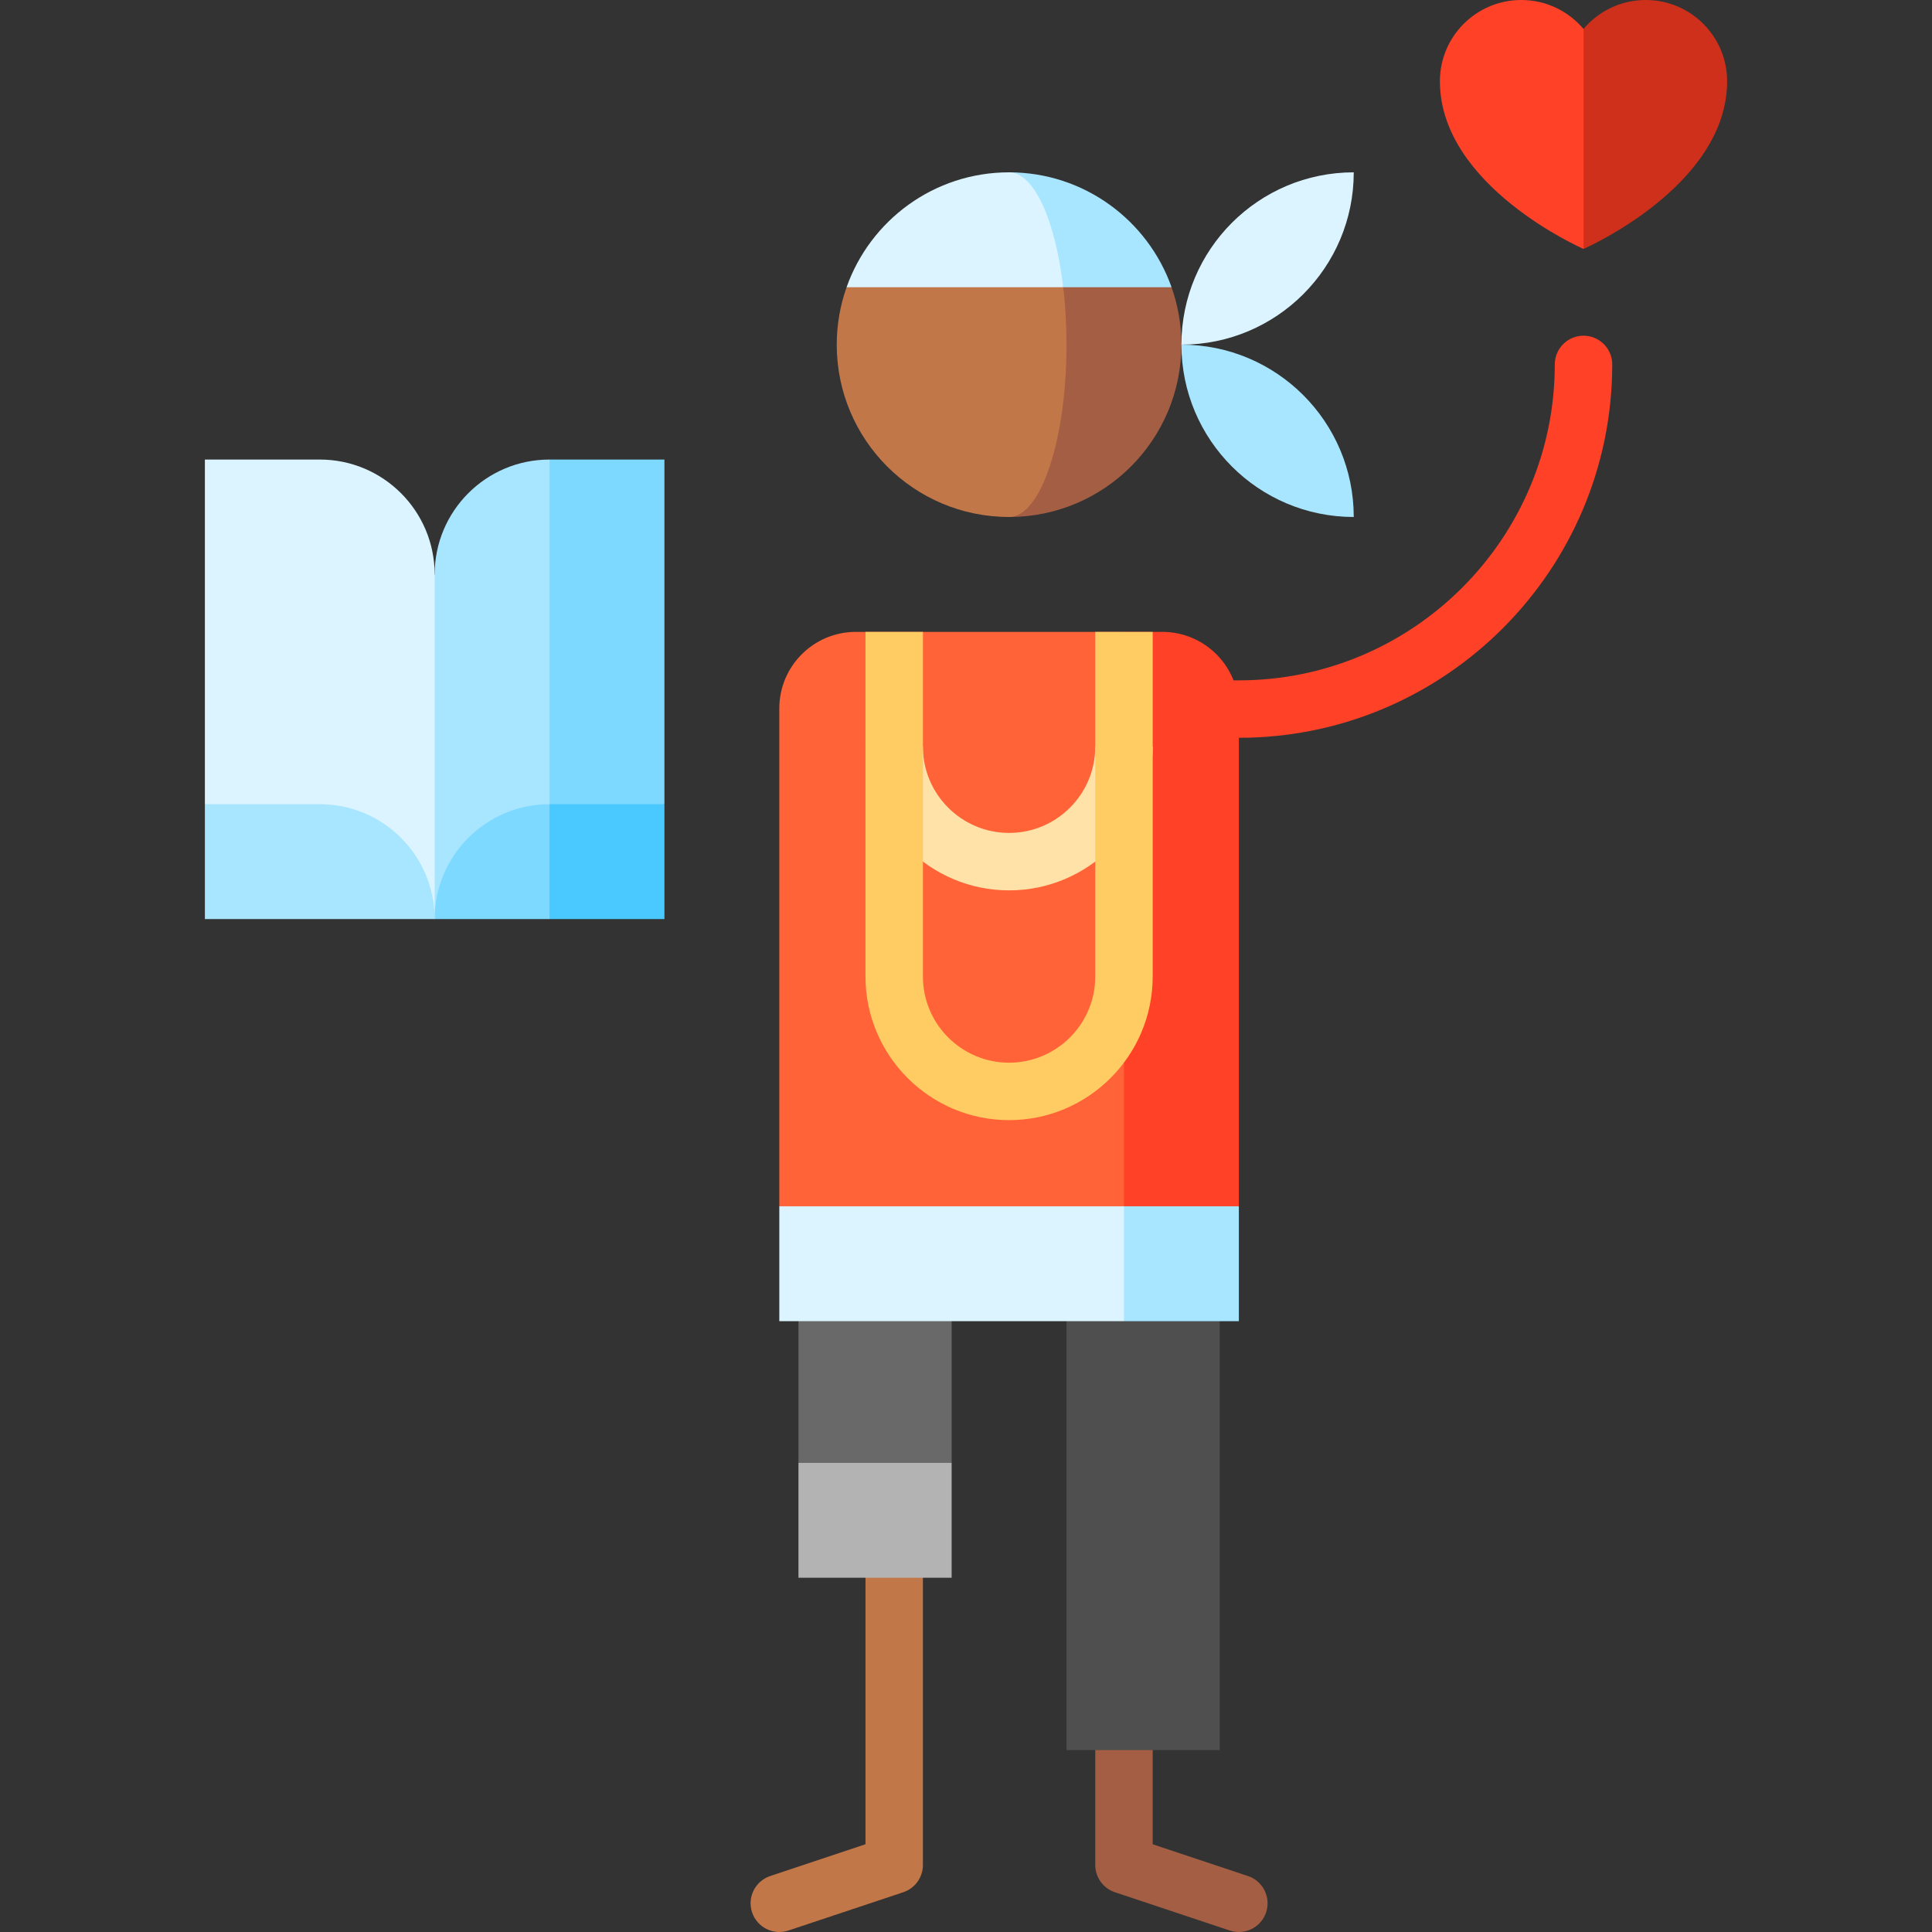 <svg id="Capa_1" enable-background="new 0 0 504.5 504.5" height="512" viewBox="0 0 504.5 504.5" width="512" xmlns="http://www.w3.org/2000/svg"><rect x="0" y="0" width="504.5" height="504.5" fill="#333333" stroke="none"/><g><path d="m413.5 87.66c-4.143 0-7.5 3.358-7.5 7.5 0 45.491-37.01 82.5-82.5 82.5-4.143 0-30 0-30 0v15h30c53.762 0 97.5-43.738 97.5-97.5 0-4.142-3.357-7.5-7.5-7.5z" fill="#ff4128"/><path d="m226.002 285v196.592l-24.87 8.29c-3.93 1.31-6.053 5.557-4.744 9.487 1.31 3.93 5.559 6.054 9.487 4.744l29.998-10c3.063-1.021 5.128-3.887 5.128-7.115v-201.998z" fill="#c27749"/><path d="m301.002 285v196.592l24.87 8.29c3.93 1.31 6.053 5.557 4.744 9.487-1.31 3.93-5.559 6.054-9.487 4.744l-29.998-10c-3.063-1.021-5.128-3.887-5.128-7.115v-201.998z" fill="#a45e43"/><path d="m278.5 315h40v142h-40z" fill="#4f4f4f"/><path d="m248.5 382v30h-40v-30l20-15z" fill="#b3b3b3"/><path d="m208.5 315h40v67h-40z" fill="#696969"/><path d="m293.5 345h30v-30l-75-45z" fill="#a8e5ff"/><path d="m293.5 345h-90v-30l90-45z" fill="#dbf4ff"/><path d="m303.5 165h-10l-45 75 45 75h30v-130c0-11.05-8.95-20-20-20z" fill="#ff4128"/><path d="m293.5 165v150h-90v-130c0-11.05 8.95-20 20-20z" fill="#ff6337"/><path d="m263.498 55v80c24.853 0 45-20.147 45-45 0-5.261-.912-10.307-2.571-15z" fill="#a45e43"/><path d="m263.498 45 14.143 30h28.286c-6.179-17.476-22.838-30-42.429-30z" fill="#a8e5ff"/><path d="m221.068 75c-1.659 4.693-2.571 9.739-2.571 15 0 24.853 20.147 45 45 45 8.284 0 15-20.147 15-45 0-5.261-.304-10.307-.857-15l-14.143-20z" fill="#c27749"/><path d="m263.498 45c-19.592 0-36.25 12.524-42.429 30h56.572c-2.06-17.476-7.613-30-14.143-30z" fill="#dbf4ff"/><path d="m308.503 90c0-24.853 20.147-45 45-45 0 24.853-20.148 45-45 45z" fill="#dbf4ff"/><path d="m353.503 135c-24.853 0-45-20.147-45-45 24.852 0 45 20.147 45 45z" fill="#a8e5ff"/><path d="m263.5 232.5c-20.678 0-37.5-16.822-37.5-37.5h15c0 12.407 10.094 22.5 22.5 22.5s22.5-10.093 22.5-22.5h15c0 20.678-16.822 37.5-37.5 37.5z" fill="#ffe2a8"/><path d="m263.5 292.499c-20.678 0-37.5-16.822-37.5-37.5v-89.999h15v89.999c0 12.407 10.094 22.5 22.5 22.5s22.5-10.093 22.5-22.5v-89.999h15v89.999c0 20.678-16.822 37.5-37.5 37.5z" fill="#ffcb63"/><path d="m123.495 225 50.005-15v-90h-30.005z" fill="#7dd9ff"/><path d="m113.5 150-40 42.5 40 47.5 30-30v-90c-16.569 0-30 13.431-30 30z" fill="#a8e5ff"/><path d="m83.5 120h-30v90l60 30v-90c0-16.569-13.431-30-30-30z" fill="#dbf4ff"/><path d="m83.5 210h-30v30h60c0-16.569-13.431-30-30-30z" fill="#a8e5ff"/><path d="m143.497 240h30.003v-30.003h-30.003l-15 15.002z" fill="#49c9ff"/><path d="m113.5 240h30v-30c-16.569 0-30 13.431-30 30z" fill="#7dd9ff"/><path d="m429.75 0c-6.523 0-12.352 2.941-16.25 7.561l-15 24.939 15 32.5s37.5-16.312 37.5-43.777c0-11.721-9.514-21.223-21.25-21.223z" fill="#cf301b"/><path d="m397.25 0c-11.736 0-21.25 9.502-21.25 21.223 0 27.465 37.5 43.777 37.5 43.777v-57.439c-3.898-4.62-9.727-7.561-16.25-7.561z" fill="#ff4128"/></g></svg>